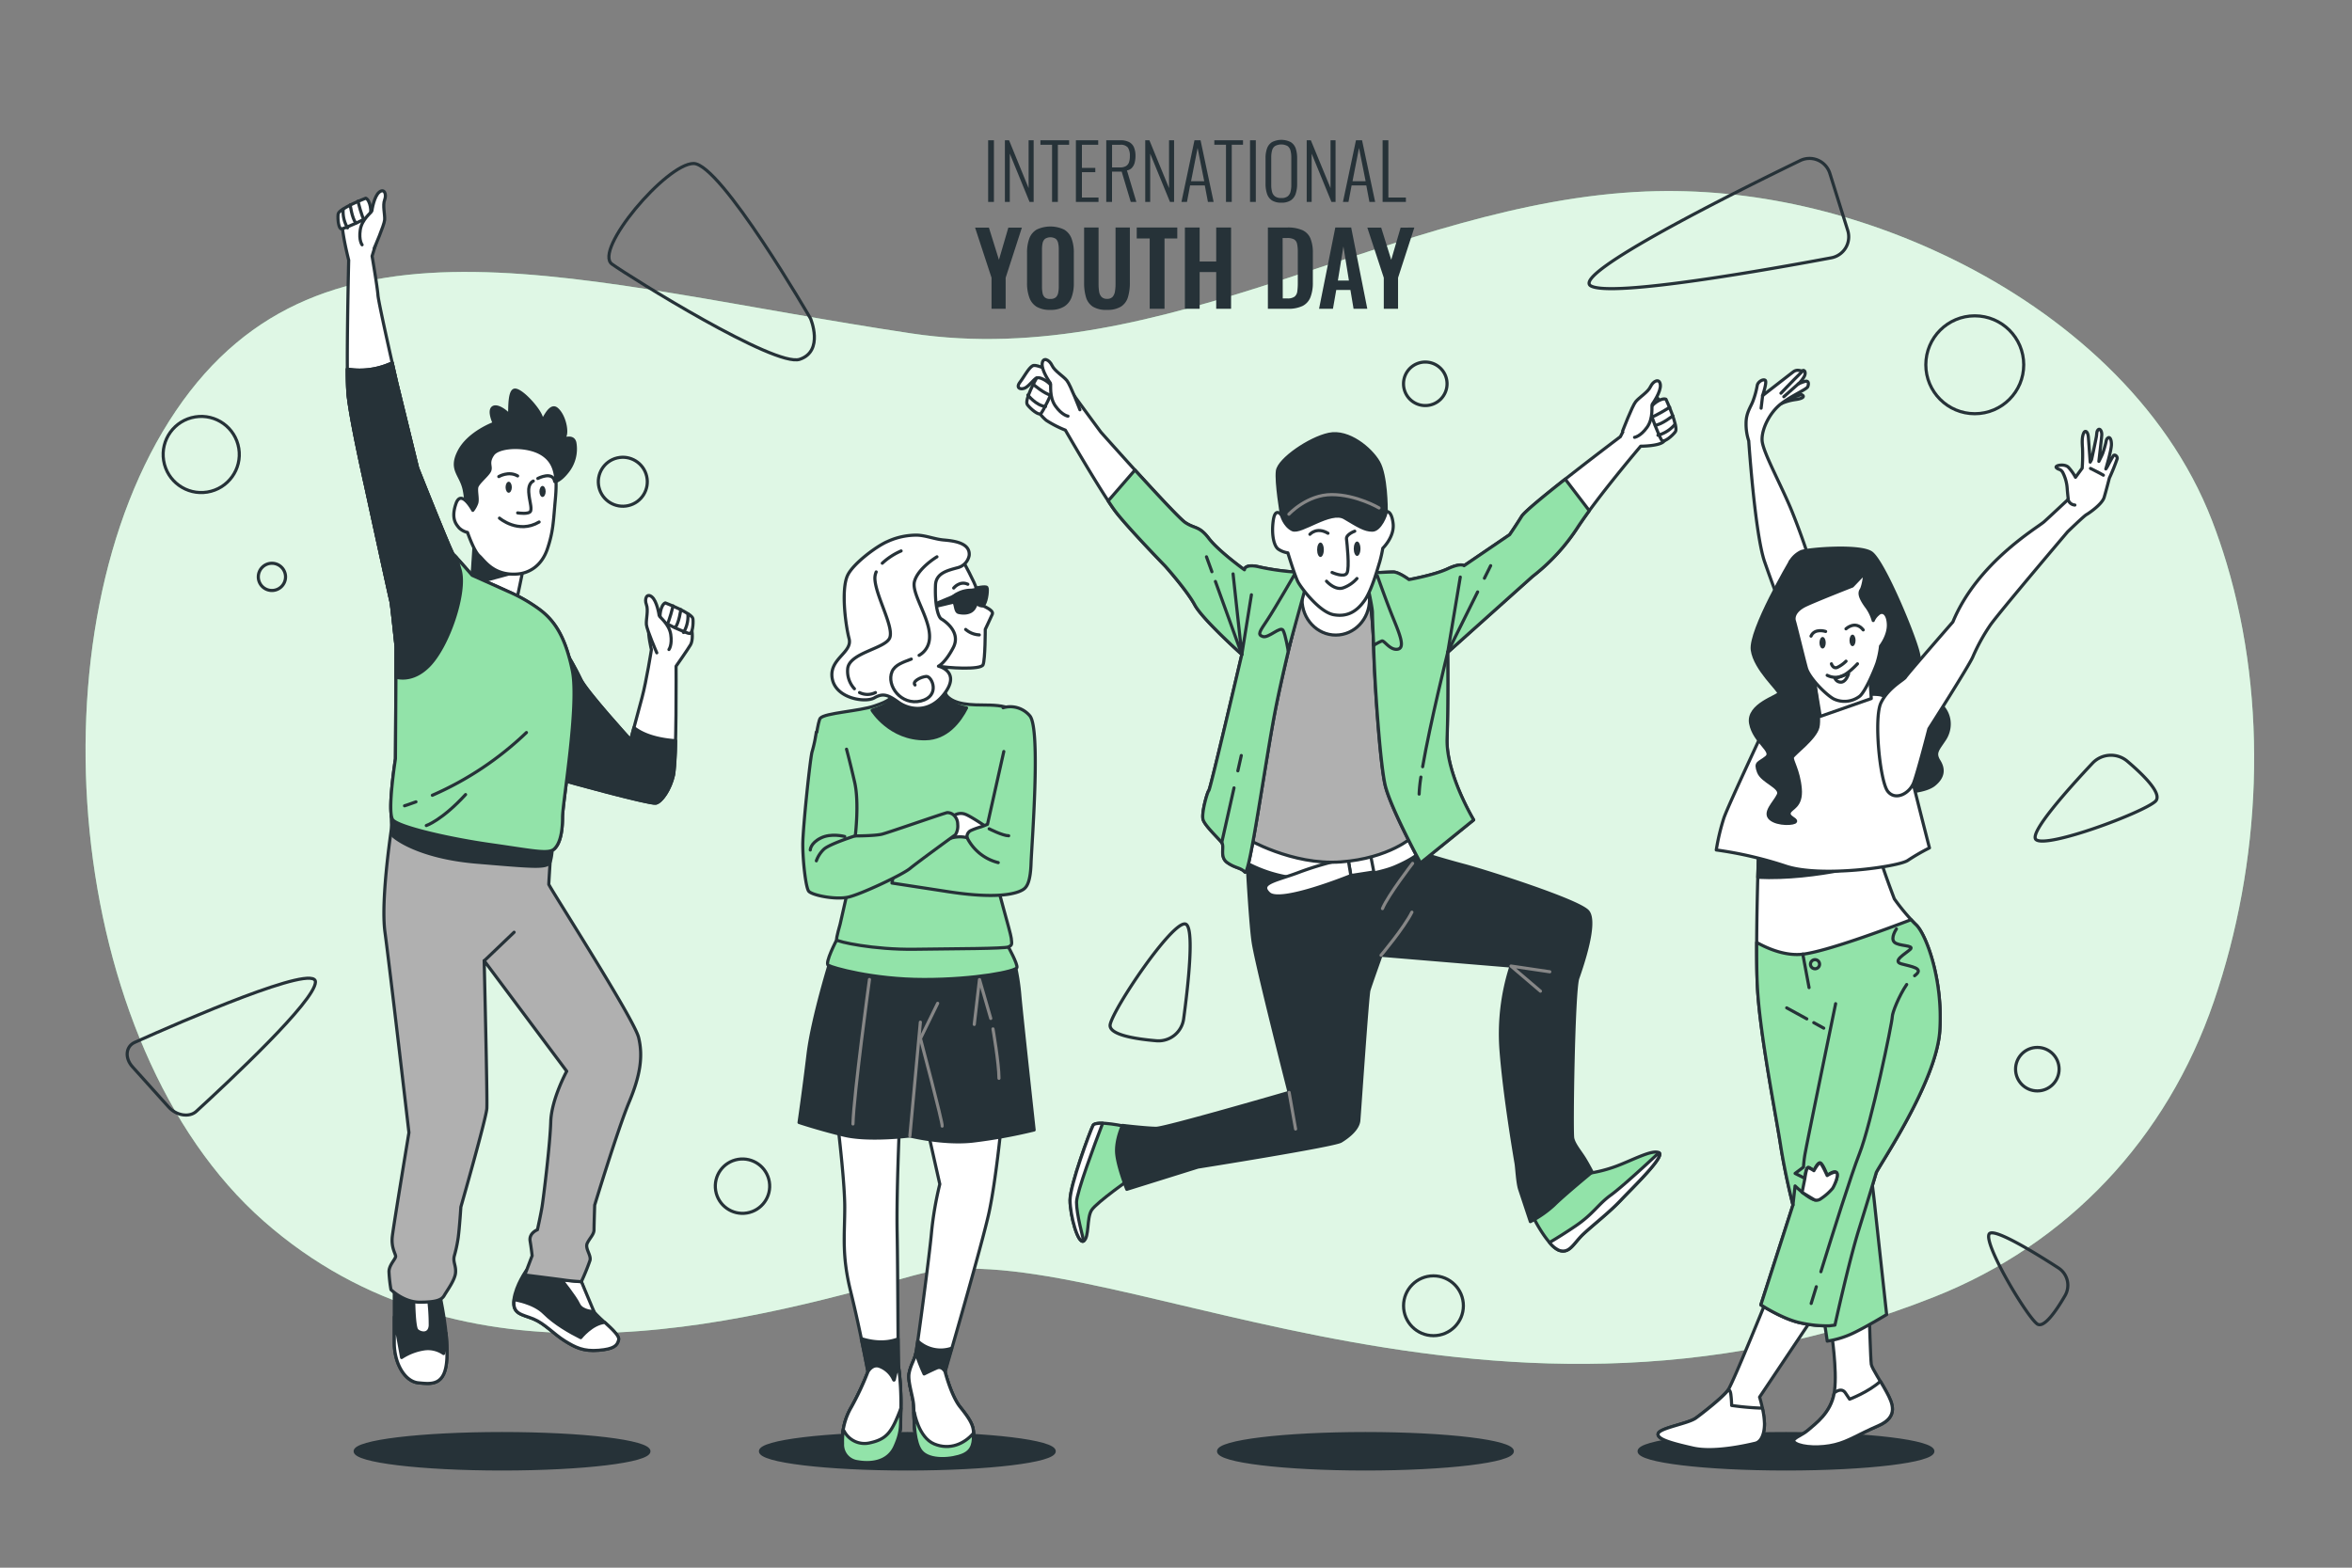 <svg xmlns="http://www.w3.org/2000/svg" viewBox="0 0 750 500"><rect x="0" y="0" width="750" height="500" fill="#808080" stroke="none"/><g id="background-simple"><path d="M710,179.61q-2.06-6.87-4.62-13.52c-14.6-37.84-47.4-66-82.15-83.15C593,68,558.78,59.69,524.82,61.07c-80,3.23-153.05,57.44-234.14,45.28C184.93,90.5,103,61.68,56.07,131.05s-35.71,202.27,28,258.39S234,422.87,291.38,406.78,470,472,617,413.55c42.26-16.8,73.9-50.21,88.94-94.13C721.11,275.14,723.36,224.2,710,179.61Z" style="fill:#92E3A9"></path><path d="M710,179.61q-2.06-6.87-4.62-13.52c-14.6-37.84-47.4-66-82.15-83.15C593,68,558.78,59.69,524.82,61.07c-80,3.23-153.05,57.44-234.14,45.28C184.93,90.5,103,61.68,56.07,131.05s-35.71,202.27,28,258.39S234,422.87,291.38,406.78,470,472,617,413.55c42.26-16.8,73.9-50.21,88.94-94.13C721.11,275.14,723.36,224.2,710,179.61Z" style="fill:#fff;opacity:0.7"></path></g><g id="Graphics"><path d="M583.5,55.3A6.8,6.8,0,0,0,574,51.23c-19.8,9.6-73.73,36.4-66.63,40s57.24-5.38,76.58-9a6.81,6.81,0,0,0,5.25-8.74Z" style="fill:none;stroke:#263238;stroke-linecap:round;stroke-linejoin:round"></path><path d="M42.23,340.23c-2.51-2.8-2.16-6.48.74-7.78,15.39-6.89,57.8-25.34,57.62-19.24s-27.41,31.53-38,41.26c-2.2,2-6.33,1.37-8.8-1.38Z" style="fill:none;stroke:#263238;stroke-linecap:round;stroke-linejoin:round"></path><path d="M258.46,101.59s-28.62-49.44-37.3-49.44-32.09,27.76-26,32.09,52,33,59.85,30.36S258.46,101.59,258.46,101.59Z" style="fill:none;stroke:#263238;stroke-linecap:round;stroke-linejoin:round"></path><path d="M678.39,242.82a8.09,8.09,0,0,0-11.15.6c-7.51,8-20.33,22.27-18,24.36,3.33,2.91,33.92-8.51,38-12.15C689.83,253.38,683.56,247.21,678.39,242.82Z" style="fill:none;stroke:#263238;stroke-linecap:round;stroke-linejoin:round"></path><path d="M658.5,413.22a6.58,6.58,0,0,0-2.11-8.82c-7.48-4.85-20.77-13-22.09-10.83-1.84,3.09,11.73,25.89,15.24,28.64C651.71,423.9,655.73,418,658.5,413.22Z" style="fill:none;stroke:#263238;stroke-linecap:round;stroke-linejoin:round"></path><path d="M368.73,331.94a8.09,8.09,0,0,0,8.71-7c1.47-10.87,3.59-29.95.44-30.26-4.4-.43-22.64,26.65-23.85,32C353.28,330,362,331.37,368.73,331.94Z" style="fill:none;stroke:#263238;stroke-linecap:round;stroke-linejoin:round"></path><circle cx="629.71" cy="116.34" r="15.61" style="fill:none;stroke:#263238;stroke-linecap:round;stroke-linejoin:round"></circle><path d="M461.43,122.41a6.94,6.94,0,1,0-6.94,6.94A6.94,6.94,0,0,0,461.43,122.41Z" style="fill:none;stroke:#263238;stroke-linecap:round;stroke-linejoin:round"></path><circle cx="649.66" cy="341" r="6.94" style="fill:none;stroke:#263238;stroke-linecap:round;stroke-linejoin:round"></circle><circle cx="198.61" cy="153.64" r="7.81" transform="translate(-29.99 49.74) rotate(-13.28)" style="fill:none;stroke:#263238;stroke-linecap:round;stroke-linejoin:round"></circle><circle cx="457.1" cy="416.46" r="9.54" style="fill:none;stroke:#263238;stroke-linecap:round;stroke-linejoin:round"></circle><circle cx="236.78" cy="378.3" r="8.67" transform="translate(-59.03 44.13) rotate(-9.47)" style="fill:none;stroke:#263238;stroke-linecap:round;stroke-linejoin:round"></circle><circle cx="64.16" cy="144.96" r="12.14" transform="translate(-22.39 12.15) rotate(-9.22)" style="fill:none;stroke:#263238;stroke-linecap:round;stroke-linejoin:round"></circle><path d="M91.05,184a4.34,4.34,0,1,0-4.34,4.33A4.34,4.34,0,0,0,91.05,184Z" style="fill:none;stroke:#263238;stroke-linecap:round;stroke-linejoin:round"></path></g><g id="shadow-4"><path d="M616.35,462.87c0,3.11-21,5.64-46.84,5.64s-46.84-2.53-46.84-5.64,21-5.64,46.84-5.64S616.35,459.75,616.35,462.87Z" style="fill:#263238;stroke:#263238;stroke-linecap:round;stroke-linejoin:round"></path></g><g id="shadow-3"><path d="M482.25,462.87c0,3.11-21,5.64-46.84,5.64s-46.84-2.53-46.84-5.64,21-5.64,46.84-5.64S482.25,459.75,482.25,462.87Z" style="fill:#263238;stroke:#263238;stroke-linecap:round;stroke-linejoin:round"></path></g><g id="shadow-2"><path d="M336.17,462.87c0,3.11-21,5.64-46.84,5.64s-46.84-2.53-46.84-5.64,21-5.64,46.84-5.64S336.17,459.75,336.17,462.87Z" style="fill:#263238;stroke:#263238;stroke-linecap:round;stroke-linejoin:round"></path></g><g id="shadow-1"><path d="M206.93,462.87c0,3.11-21,5.64-46.84,5.64s-46.84-2.53-46.84-5.64,21-5.64,46.84-5.64S206.93,459.75,206.93,462.87Z" style="fill:#263238;stroke:#263238;stroke-linecap:round;stroke-linejoin:round"></path></g><g id="character-4"><path d="M568,128.73a16.81,16.81,0,0,1,4.5-1.28c2.5-.33,2.92-1,2.25-1.42s0-.08-3.25.67S568,128.73,568,128.73Z" style="fill:none;stroke:#263238;stroke-linecap:round;stroke-linejoin:round"></path><path d="M576.8,178s-1.86-6.1-5.25-14.57-9.49-19.31-9.66-23,2.55-9,6.1-11.69,8.13-4.57,8.47-5.42.34-2-.85-1.69a14,14,0,0,0-2.2.84,9.26,9.26,0,0,0,2-2.54c.51-1.18,0-2-.5-1.69s-1.7-.68-3.05.34-9.83,7.62-9.83,7.62,1.53-4.41.85-4.91-2.37.5-2.54,1.69a28.07,28.07,0,0,1-1.35,4.91c-.68,1.87-2.21,3.73-2.21,7.12a17,17,0,0,0,.85,5.59s2,29.81,5.08,38.61,4.41,12,4.41,12l9.82-9.66Z" style="fill:#fff;stroke:#263238;stroke-linecap:round;stroke-linejoin:round"></path><path d="M562.06,126.19s-.4,3.26-.48,4" style="fill:none;stroke:#263238;stroke-linecap:round;stroke-linejoin:round"></path><path d="M574.94,118.23,572.16,121c-1.34,1.33-4.25,4.41-4.25,4.41" style="fill:none;stroke:#263238;stroke-linecap:round;stroke-linejoin:round"></path><line x1="573.41" y1="122.46" x2="568.82" y2="126.53" style="fill:none;stroke:#263238;stroke-linecap:round;stroke-linejoin:round"></line><path d="M570.9,179.09a8,8,0,0,1,3.48-3.16c2.16-.83,18.44-2.16,22.26.33s13.46,25.59,15,31.73-1,11.13,5,14.95,5.65,9.47,3.49,12.79-3.49,4.32-1.83,7,1.33,5.15-1.49,7.48-9.47,2.49-9.47,2.49-11.47-28.08-13-34.89-3-24.91-7.14-24.75-16.12,7-16.62,7.31-1.16-3.65-1.16-8.8A77.47,77.47,0,0,1,570.9,179.09Z" style="fill:#263238;stroke:#263238;stroke-linecap:round;stroke-linejoin:round"></path><path d="M584,424.86s1.85,12,1,18.63c0,.26-.07.52-.11.76-1.12,6.47-6,9.81-8.25,11.81s-6.24,2.9-4,4.24,8,1.56,12.48.45,7.13-3.13,13.82-6,4.46-7.36,2.67-10.7-4.68-7.58-4.9-8.91-.67-16.5-.67-16.5Z" style="fill:#fff;stroke:#263238;stroke-linecap:round;stroke-linejoin:round"></path><path d="M598.94,454.73c6.68-2.9,4.46-7.36,2.67-10.7-.59-1.11-1.3-2.31-2-3.48-3.75,3.43-9.81,5.71-9.81,5.71l-1.34-2c-1.33-2-3.56,0-3.56,0-1.12,6.47-6,9.81-8.25,11.81s-6.24,2.9-4,4.24,8,1.56,12.48.44S592.25,457.62,598.94,454.73Z" style="fill:#fff;stroke:#263238;stroke-linecap:round;stroke-linejoin:round"></path><path d="M563.5,414.17s-10.92,27-12.48,29.19-7.8,7.13-10.25,8.92-11.37,3.12-12,4.9,4.24,3.12,11.15,4.68,18-1.11,19.83-1.56,2.9-2.9,2.9-6.24a37.66,37.66,0,0,0-1.56-8.47l17.61-26.3Z" style="fill:#fff;stroke:#263238;stroke-linecap:round;stroke-linejoin:round"></path><path d="M540.77,452.28c-2.45,1.78-11.37,3.12-12,4.9s4.24,3.12,11.15,4.68,18-1.12,19.83-1.56,2.9-2.9,2.9-6.24a24.77,24.77,0,0,0-.66-4.94,87.63,87.63,0,0,1-9.81-.86,32.53,32.53,0,0,0-.23-3.34c-.22-2-.89-1.56-.89-1.56C549.46,445.59,543.22,450.49,540.77,452.28Z" style="fill:#fff;stroke:#263238;stroke-linecap:round;stroke-linejoin:round"></path><path d="M560.83,269.75s-1.12,29.86-.45,44.57,5.8,40.56,7.36,50.59,4,19.39,4,19.39L561.5,416.17s7.13,4.68,12.92,5.8a38.56,38.56,0,0,0,8.92.89l1.78-.23s4.46-20.28,7.58-30.31,5.12-16.71,5.57-18.27,19.17-28.75,20.28-45.24-4.46-31-7.58-33.88a66.88,66.88,0,0,1-6.91-8.24s-4-10.48-4.23-12.26S560.83,269.75,560.83,269.75Z" style="fill:#fff;stroke:#263238;stroke-linecap:round;stroke-linejoin:round"></path><path d="M593.67,273c-11-1.57-32.84-3.2-32.84-3.2s-.15,4.08-.31,10c18.79.94,39.31-5.28,39.31-5.28Z" style="fill:#263238;stroke:#263238;stroke-linecap:round;stroke-linejoin:round"></path><path d="M564,229.41s-12.71,27-14.27,31.42a68.55,68.55,0,0,0-2.45,10.26,124.3,124.3,0,0,1,22.07,5.12c11.14,3.79,36.1.22,39-1.78a67.08,67.08,0,0,1,6.91-4s-8.69-33.66-8.69-35.88-2.46-10.93-6.25-12.71S568.63,224.51,564,229.41Z" style="fill:#fff;stroke:#263238;stroke-linecap:round;stroke-linejoin:round"></path><path d="M578.21,215l2.23,13.49,16.27-5.69-.56-8.3s-2.5,3.82-6.15,4.65S578.21,215,578.21,215Z" style="fill:#fff;stroke:#263238;stroke-linecap:round;stroke-linejoin:round"></path><path d="M570.9,179.09s-13,22.09-12.13,28.24,8.64,12.79,8.47,13.79-10.13,3.65-9,9.63,7.48,8.8,5,10.8-3.65,1.49-2.49,4.65,7.48,4.82,6.32,7.31-4.82,5.65-2.5,7.64,7.81,1.66,8,.83-2.49-1.33-2-2.82,4-1.83,3.49-7.64-2.82-9-2.49-10,7.31-6,8.14-9.64-1.33-15.28-1.33-15.28l-1.83-9.47Z" style="fill:#263238;stroke:#263238;stroke-linecap:round;stroke-linejoin:round"></path><path d="M594,183.42l-3.33,3.49s-10.65,4.17-14.65,6-4.16,4.16-3.83,5.16,3,12,3.83,15,6,8.32,8.66,9.82a8,8,0,0,0,8.41-.89c1.83-1.67,4.57-8.1,5.4-10.43a28,28,0,0,0,1.17-5.49s2.66-3.33,2.5-7-2-4.5-3.33-3.17a5.31,5.31,0,0,0-1.5,2,13.25,13.25,0,0,0-2.33-4.66c-2-2.83-2.17-4.16-1.5-5.16S595.13,181.59,594,183.42Z" style="fill:#fff;stroke:#263238;stroke-linecap:round;stroke-linejoin:round"></path><path d="M584,211.72s.5,1.66,1.83,1.16a10.24,10.24,0,0,0,2.83-2" style="fill:none;stroke:#263238;stroke-linecap:round;stroke-linejoin:round"></path><path d="M582.65,215.38a5.88,5.88,0,0,0,4,.5c2.33-.5,5.65-4.16,5.65-4.16" style="fill:none;stroke:#263238;stroke-linecap:round;stroke-linejoin:round"></path><path d="M585.15,216.38a2,2,0,0,0,2.16,1.16c1.5-.33,2.16-2.66,2.16-2.66Z" style="fill:none;stroke:#263238;stroke-linecap:round;stroke-linejoin:round"></path><ellipse cx="590.73" cy="204.25" rx="0.97" ry="1.84" style="fill:#263238"></ellipse><path d="M582.19,205c0,1-.43,1.84-1,1.84s-1-.82-1-1.84.44-1.84,1-1.84S582.19,204,582.19,205Z" style="fill:#263238"></path><path d="M588.64,200.56s3-2.83,5.5.34" style="fill:none;stroke:#263238;stroke-linecap:round;stroke-linejoin:round"></path><path d="M582.15,201.4s-3.49-1.17-4.66,1.49" style="fill:none;stroke:#263238;stroke-linecap:round;stroke-linejoin:round"></path><path d="M622.73,198.36S608.11,215.14,607.61,216s-5.48,3.32-7.81,8.14-.33,25.08,2.16,28.24,7,.66,8.31-2.83,4.81-17.11,4.81-17.11,12.8-20.1,14-22.92a60.78,60.78,0,0,1,5.48-10c2.33-3.49,24.75-29.9,24.75-29.9s5.15-5,6-5.48,5-3.33,5.65-5.49,1.66-6.14,1.66-6.14a67,67,0,0,0,2.51-6.23c.1-.82-.87-1.5-1.26-.87s-1.06,1.84-1.59,2.85a8,8,0,0,1-.78,1.31s1.79-6,1.79-7.79-.58-2.47-1.06-2.13-.53.63-.68,1.36a31.64,31.64,0,0,1-1.06,3.62c-.34.87-1.21,2.52-1.21,2.52s.82-7,.92-8.32-.58-2.27-1.11-1.79-.44,1.16-.58,2.08-1.5,7.3-1.55,7.45-.44.82-.44.82-.43-5.9-.58-7.88-1.06-2.37-1.49-1.4-.59,2.12-.39,4.73a55.24,55.24,0,0,1-.1,6.48l-2.13,2.91a15.31,15.31,0,0,0-2.27-3.2c-1.26-1.25-4.54-.58-3.82.15s1.26.29,2,1.45a12.94,12.94,0,0,1,1.45,5.27c.15,1.94.34,3.34.34,3.34s-5.61,5.27-7.69,7.15S630.54,179.4,622.73,198.36Z" style="fill:#fff;stroke:#263238;stroke-linecap:round;stroke-linejoin:round"></path><path d="M659.45,159.24a2.4,2.4,0,0,0,2.18,1.84" style="fill:none;stroke:#263238;stroke-linecap:round;stroke-linejoin:round"></path><path d="M666.61,149.4s3.46,1.73,4.11,2.16" style="fill:none;stroke:#263238;stroke-linecap:round;stroke-linejoin:round"></path><path d="M581.78,421.74l.89,6a29.75,29.75,0,0,0,7.58-2.23c4-1.78,11.36-6.24,11.36-6.24s-2.89-26.3-3.79-34.77S596,370.71,596,370.71l-15.38,38.11Z" style="fill:#92E3A9;stroke:#263238;stroke-linecap:round;stroke-linejoin:round"></path><path d="M609.39,293.33c-8.57,3.27-27.1,10.12-34.52,11-5.41.62-10.87-1.61-14.7-3.74,0,5.09,0,9.94.21,13.77.67,14.71,5.8,40.56,7.36,50.59s4,19.39,4,19.39L561.5,416.17s7.13,4.68,12.92,5.8a38.56,38.56,0,0,0,8.92.89l1.78-.23s4.46-20.28,7.58-30.31,5.12-16.71,5.57-18.27,19.17-28.75,20.28-45.24-4.46-31-7.58-33.88C610.46,294.45,609.92,293.9,609.39,293.33Z" style="fill:#92E3A9;stroke:#263238;stroke-linecap:round;stroke-linejoin:round"></path><line x1="578.37" y1="326.17" x2="581.55" y2="327.92" style="fill:none;stroke:#263238;stroke-linecap:round;stroke-linejoin:round"></line><line x1="569.74" y1="321.45" x2="576.15" y2="324.96" style="fill:none;stroke:#263238;stroke-linecap:round;stroke-linejoin:round"></line><path d="M585.34,320.12s-8.91,43.23-9.58,47a35.5,35.5,0,0,0-.67,5.13l-2.67,2,3.12,1.56s.22-4.23,1.56-3.34l1.33.89s1.12-2.67,2-2.45,2.23,4,2.23,4,3.56-2.9,3.12.45-4.9,7.13-6.69,7.35-6.68-4.46-6.68-4.46l-.67,6" style="fill:none;stroke:#263238;stroke-linecap:round;stroke-linejoin:round"></path><path d="M579.18,410.39l-1.64,5.34" style="fill:none;stroke:#263238;stroke-linecap:round;stroke-linejoin:round"></path><path d="M608,314c-2.47,3.62-4.6,9-4.6,10.31,0,1.78-6.69,34.1-10.48,43.68-2.54,6.42-8.57,25.63-12.28,37.62" style="fill:none;stroke:#263238;stroke-linecap:round;stroke-linejoin:round"></path><path d="M604.73,296.27s-2,2.9-.67,4.23,6.47.9,5.13,2.23-6,3.79-2.9,4.68,7.58,1.34,4.24,3.79" style="fill:none;stroke:#263238;stroke-linecap:round;stroke-linejoin:round"></path><line x1="574.87" y1="304.29" x2="576.87" y2="314.99" style="fill:none;stroke:#263238;stroke-linecap:round;stroke-linejoin:round"></line><path d="M580.22,307.52a1.45,1.45,0,1,1-1.45-1.44A1.45,1.45,0,0,1,580.22,307.52Z" style="fill:none;stroke:#263238;stroke-linecap:round;stroke-linejoin:round"></path><path d="M574.65,380.29l.89-4.46s.49-3.57,1-3.45a9.21,9.21,0,0,1,1.87,1s1.47-2.66,2-2.45,2.23,4,2.23,4,2.73-1.77,3.16-.75S585,378,584.39,379a17.57,17.57,0,0,1-3.77,3.33,2.13,2.13,0,0,1-2,.36C577.94,382.3,574.65,380.29,574.65,380.29Z" style="fill:#fff;stroke:#263238;stroke-linecap:round;stroke-linejoin:round"></path></g><g id="character-3"><path d="M506.1,374.29a44.24,44.24,0,0,0,9.16-2.29c5-1.83,11.68-5.5,13.74-4.35s-8.47,11.22-12.14,15.11-8.7,7.79-11.91,10.76-4.35,6.41-7.78,5.27S488,387.34,488,385.51,506.1,374.29,506.1,374.29Z" style="fill:#92E3A9;stroke:#263238;stroke-linecap:round;stroke-linejoin:round"></path><path d="M502.43,391c-3.07,2.09-6.13,4-8.32,5.28a8.19,8.19,0,0,0,3.06,2.51c3.43,1.14,4.58-2.29,7.78-5.27s8.25-6.87,11.91-10.76,14.2-14,12.14-15.11c0,0-11.22,10.53-15.34,13.51S508.16,387.11,502.43,391Z" style="fill:#fff;stroke:#263238;stroke-linecap:round;stroke-linejoin:round"></path><path d="M359.54,359.4s-10.07-2.29-11-.46-7.33,19-7.33,23.82,2.52,14.2,4.35,13.05.92-7.33,2.52-9.84,13.06-10.54,13.06-10.54Z" style="fill:#92E3A9;stroke:#263238;stroke-linecap:round;stroke-linejoin:round"></path><path d="M351.62,358.24c-1.54,0-2.78.12-3.07.7-.92,1.84-7.33,19-7.33,23.82s2.52,14.2,4.35,13.05c-.23-1.14-2.29-8.47-2.29-12.36C343.28,380.36,349.17,364.65,351.62,358.24Z" style="fill:#fff;stroke:#263238;stroke-linecap:round;stroke-linejoin:round"></path><path d="M397.1,264.14s1.37,28.85,2.52,36.41,11.45,47.86,11.45,47.86-39.39,11.45-42.37,11.45-10.76-.92-10.76-.92-2.29,4.81-1.83,9.16,3.2,11.22,3.2,11.22L382,372.23s43.28-6.87,45.57-8.25,5.5-3.89,5.73-6.64,2.75-39.84,3.2-41.45,3.9-11.22,3.9-11.22l41.45,3.44a70.3,70.3,0,0,0-3.21,26.79c1.14,14.88,4.58,34.81,4.81,36.18s.46,6.18,1.14,8.24L488,389.63a34,34,0,0,0,7.56-5.27c3-3,12.13-10.53,12.13-10.53s-.91-1.83-2.29-4.12-3.43-4.58-3.89-6.64.23-47.18,1.6-51.07,6.18-17.86,3.21-21.3-32.52-12.82-39.39-14.65S455,272.61,455,272.61l-4.58-5.72s-3.43,7.33-23.35,3.43S397.1,264.14,397.1,264.14Z" style="fill:#263238;stroke:#263238;stroke-linecap:round;stroke-linejoin:round"></path><path d="M440.38,304.67s7.33-8.7,9.84-13.74" style="fill:none;stroke:#878787;stroke-linecap:round;stroke-linejoin:round"></path><polyline points="494.19 309.94 481.82 308.11 491.21 316.12" style="fill:none;stroke:#878787;stroke-linecap:round;stroke-linejoin:round"></polyline><path d="M450.45,275.36s-7.78,10.08-9.61,14.43" style="fill:none;stroke:#878787;stroke-linecap:round;stroke-linejoin:round"></path><line x1="411.07" y1="348.41" x2="413.13" y2="360.09" style="fill:none;stroke:#878787;stroke-linecap:round;stroke-linejoin:round"></line><path d="M397.78,275.36A43.34,43.34,0,0,0,414,280.17c9.62.92,24.73-1.14,30.69-3.66s8-4.58,8-4.58l-2.29-5s-9.39,6.41-20.61,6.87-23.58-3.21-25.64-3.89-6.87-2.52-6.87-2.52Z" style="fill:#fff;stroke:#263238;stroke-linecap:round;stroke-linejoin:round"></path><polygon points="429.84 273.76 430.76 279.25 438.09 278.11 436.94 272.15 429.84 273.76" style="fill:#fff;stroke:#263238;stroke-linecap:round;stroke-linejoin:round"></polygon><path d="M429.84,273.76a104.55,104.55,0,0,0-15.34,4.35c-7.1,2.75-13.51,3.43-9.85,6.87s26.11-5.73,26.11-5.73Z" style="fill:#fff;stroke:#263238;stroke-linecap:round;stroke-linejoin:round"></path><path d="M397.33,267.35s14.65,8.7,30.22,7.55,22.9-8,22.9-8-5.95-33-4.58-42.37,3-28.16,1.84-31.37-33.44-6-38-5-9.16,40.54-11.22,49S397.33,267.35,397.33,267.35Z" style="fill:#b0b0b0;stroke:#263238;stroke-linecap:round;stroke-linejoin:round"></path><ellipse cx="425.95" cy="191.21" rx="10.76" ry="11.34" style="fill:#fff;stroke:#263238;stroke-linecap:round;stroke-linejoin:round"></ellipse><path d="M416.22,186s-5.92,22.7-9.21,38.81-8.55,54.76-10,53.28-3-1.15-5.59-3-.82-5.1-1.81-6.41-5.26-5.27-5.92-7.24,1.32-8.88,1.81-9.37S396,208.73,396,208.73s-12.49-11.19-15-15.79-9.37-12.33-9.37-12.33S360.15,168.77,356,163.5s-16.28-26.31-16.28-26.31a34.74,34.74,0,0,1-6.08-3.12,13.47,13.47,0,0,1-3.29-4.11l3.45-8.06s-2.63-1.48-3.28-1.32-2.31,2.47-3.62,3.13-3.13.16-1.65-1.81,2.8-4.61,4.11-5.26,8.39,2.63,10.36,5.59,11.35,15.62,11.35,15.62,23.68,26.64,26.81,28.78,4.44,1,7.56,5.1,11.35,10,11.35,10,0-2.14,5.09-.83a78.18,78.18,0,0,0,13,1.65A3.74,3.74,0,0,1,416.22,186Z" style="fill:#fff;stroke:#263238;stroke-linecap:round;stroke-linejoin:round"></path><path d="M416.22,186a3.74,3.74,0,0,0-1.31-3.45,78.25,78.25,0,0,1-13-1.65c-5.09-1.31-5.09.83-5.09.83s-8.23-5.92-11.35-10-4.44-3-7.56-5.1c-1.68-1.15-9.28-9.35-16-16.71l-8.53,9.83c1,1.57,1.93,2.88,2.61,3.75,4.12,5.27,15.63,17.11,15.63,17.11s6.9,7.72,9.37,12.33,15,15.79,15,15.79-10,42.91-10.52,43.41-2.47,7.4-1.81,9.37,4.93,5.92,5.92,7.24-.82,4.6,1.81,6.41,4.11,1.48,5.59,3,6.74-37.16,10-53.28S416.22,186,416.22,186Z" style="fill:#92E3A9;stroke:#263238;stroke-linecap:round;stroke-linejoin:round"></path><path d="M330.55,120.58s-4.07,7.06-2.92,8.53,3.62,3.46,4.28,2.8,3.73-6.72,3.73-8S332,119.93,330.55,120.58Z" style="fill:#fff;stroke:#263238;stroke-linecap:round;stroke-linejoin:round"></path><path d="M329.53,122.63s3.53,3,5.56,3.41" style="fill:#fff;stroke:#263238;stroke-linecap:round;stroke-linejoin:round"></path><path d="M327.76,126s2.62,3.34,5.63,3.67" style="fill:#fff;stroke:#263238;stroke-linecap:round;stroke-linejoin:round"></path><path d="M344.36,130.69s-3-7.87-4.15-9.31-3.9-3-4.75-4.83-2.88-2.8-3.13-.6,2.37,5.93,2.63,6.27-.51,4.32,1.6,7.29,4,3.22,4,3.22" style="fill:#fff;stroke:#263238;stroke-linecap:round;stroke-linejoin:round"></path><path d="M413.38,182.23s-6.86,11.91-9.28,15.54-3.23,4.65-1.41,5.25,5.65-3.43,6.45-2,1.62,6.46,1.62,6.46l5.45-19.78S416,181.43,413.38,182.23Z" style="fill:#92E3A9;stroke:#263238;stroke-linecap:round;stroke-linejoin:round"></path><polyline points="399.05 189.7 395.99 208.72 393.2 183.04" style="fill:none;stroke:#263238;stroke-linecap:round;stroke-linejoin:round"></polyline><line x1="386.45" y1="182.35" x2="384.72" y2="177.59" style="fill:none;stroke:#263238;stroke-linecap:round;stroke-linejoin:round"></line><line x1="395.99" y1="208.73" x2="387.57" y2="185.45" style="fill:none;stroke:#263238;stroke-linecap:round;stroke-linejoin:round"></line><line x1="394.72" y1="245.85" x2="395.82" y2="240.96" style="fill:#fff;stroke:#263238;stroke-linecap:round;stroke-linejoin:round"></line><line x1="389.58" y1="268.75" x2="393.5" y2="251.29" style="fill:#fff;stroke:#263238;stroke-linecap:round;stroke-linejoin:round"></line><path d="M435.78,187.28c.2-.81,2,7.67,2.22,18.57s2,37.13,3.63,44.39,11.31,25,11.31,25l16.95-13.73s-8.88-14.73-8.48-26,.2-27.44.2-27.44l27.05-24.22A63.53,63.53,0,0,0,503,168.31c6.46-9.89,20.18-26,20.18-26s5.66,0,7.27-1.42a16.48,16.48,0,0,0,3-4.64s-4-9.28-5.25-9.48-8.27,5.45-9.08,7.46-2.42,5.05-2.42,5.05-29.47,22.2-31.48,25.43-3.84,5.85-3.84,5.85l-14.53,9.89s-1-1-5.25,1-12.31,3.43-12.31,3.43-3.23-2.42-5-2.42-9.08.4-9.08.4Z" style="fill:#fff;stroke:#263238;stroke-linecap:round;stroke-linejoin:round"></path><path d="M485.23,164.68c-2,3.23-3.84,5.85-3.84,5.85l-14.53,9.89s-1-1-5.25,1-12.31,3.43-12.31,3.43-3.23-2.42-5-2.42-9.08.4-9.08.4l.6,4.44c.2-.81,2,7.67,2.22,18.57s2,37.13,3.63,44.39,11.31,25,11.31,25l16.95-13.73s-8.88-14.73-8.48-26,.2-27.44.2-27.44l27.05-24.22A63.53,63.53,0,0,0,503,168.31c1.09-1.67,2.39-3.51,3.79-5.43l-7.68-10.06C492.38,158.11,486.12,163.25,485.23,164.68Z" style="fill:#92E3A9;stroke:#263238;stroke-linecap:round;stroke-linejoin:round"></path><path d="M439.21,183.65s2.83,8.07,5.05,13.52,3.83,9.48,1.41,9.89-4.24-2.83-5-2.63a14.31,14.31,0,0,0-2.63,1.42s-.4-8.48-.4-10.5-2.42-12.51-2.42-12.51Z" style="fill:#92E3A9;stroke:#263238;stroke-linecap:round;stroke-linejoin:round"></path><path d="M453.09,247.85a46.89,46.89,0,0,0-.56,5.42" style="fill:none;stroke:#263238;stroke-linecap:round;stroke-linejoin:round"></path><path d="M465.65,184.05l-4,24s-5.58,22.46-8,36.49" style="fill:none;stroke:#263238;stroke-linecap:round;stroke-linejoin:round"></path><line x1="473.35" y1="184.42" x2="475.34" y2="180.42" style="fill:none;stroke:#263238;stroke-linecap:round;stroke-linejoin:round"></line><line x1="461.61" y1="208.07" x2="471.18" y2="188.79" style="fill:none;stroke:#263238;stroke-linecap:round;stroke-linejoin:round"></line><path d="M531.24,127.34s4.11,8.88,3,10.36-3.62,3.46-4.28,2.8-3.78-8.55-3.78-9.87S529.76,126.68,531.24,127.34Z" style="fill:#fff;stroke:#263238;stroke-linecap:round;stroke-linejoin:round"></path><path d="M532.42,129.91s-4.75,3-5.93,3.14" style="fill:#fff;stroke:#263238;stroke-linecap:round;stroke-linejoin:round"></path><path d="M533.43,132.62s-3.55,2.8-5.59,3" style="fill:#fff;stroke:#263238;stroke-linecap:round;stroke-linejoin:round"></path><path d="M534.11,135.33a10.59,10.59,0,0,1-5.42,3.48" style="fill:#fff;stroke:#263238;stroke-linecap:round;stroke-linejoin:round"></path><path d="M517.43,137.45s3-7.88,4.15-9.32,3.89-3,4.74-4.82,2.88-2.8,3.13-.6-2.37,5.93-2.62,6.27.51,4.32-1.61,7.29-4,3.21-4,3.21" style="fill:#fff;stroke:#263238;stroke-linecap:round;stroke-linejoin:round"></path><path d="M408.66,164.33s-2-2.8-2.64,1.64.17,8.22,1.65,9.21a7.33,7.33,0,0,0,3,1.15s2.3,7.56,3.29,9.37,6.74,9.54,11.34,10.36,7.57-1.31,9.87-4.6,4.28-10.69,4.77-12.17a41.32,41.32,0,0,0,1-4.44s3.78-3.62,3.29-7.89-2.14-3.79-2.14-3.79-2.8,2-4,2.14-6.08-3.29-10.69-3-12,2.8-13.48,3S408.66,164.33,408.66,164.33Z" style="fill:#fff;stroke:#263238;stroke-linecap:round;stroke-linejoin:round"></path><path d="M432,169.42s-2.8,1-2.63,2.47,1,9.21.16,10.85-4.77-.16-4.77-.16" style="fill:none;stroke:#263238;stroke-linecap:round;stroke-linejoin:round"></path><path d="M423,185.37s2.63,3,5.26,2.14a10.64,10.64,0,0,0,4.44-3" style="fill:none;stroke:#263238;stroke-linecap:round;stroke-linejoin:round"></path><path d="M422.14,175.34c0,1.27-.48,2.31-1.07,2.31s-1.07-1-1.07-2.31.48-2.3,1.07-2.3S422.14,174.07,422.14,175.34Z" style="fill:#263238"></path><ellipse cx="432.75" cy="175.01" rx="1.07" ry="2.3" style="fill:#263238"></ellipse><path d="M417.7,170.41s2.14-2.47,5.76-.33" style="fill:none;stroke:#263238;stroke-linecap:round;stroke-linejoin:round"></path><path d="M408.66,164.33s.82,3.28,3.45,4.6,12.17-6.41,16.61-3.78,6.41,3.94,8.88,3.94,4.44-4.93,4.44-5.92,0-11.51-2.47-15.78-9.54-10.2-15.79-8.88-15.95,8.06-16.44,11.67S408.66,164.33,408.66,164.33Z" style="fill:#263238;stroke:#263238;stroke-linecap:round;stroke-linejoin:round"></path><path d="M411,164s5.75-6.25,13.65-6.25S439.74,162,439.74,162" style="fill:none;stroke:#878787;stroke-linecap:round;stroke-linejoin:round"></path></g><g id="character-2"><path d="M319.27,359s-1.71,17.54-3.86,27.57-14.05,51-14.05,51,1.91,7.64,4.78,11.22,4.29,5.73,4.29,8.36,0,5.49-3.34,6.92-10.74,2.15-13.37-1.19-2.15-11.94-2.39-14.8-1.91-7.41-1.43-10,1.67-4.06,2.15-6.45,4.3-30.8,5-38.68a109.34,109.34,0,0,1,2.63-15.28s-3.82-16.95-4.06-18.14S319.27,359,319.27,359Z" style="fill:#fff;stroke:#263238;stroke-linecap:round;stroke-linejoin:round"></path><path d="M293.72,462.82c2.63,3.34,10,2.63,13.37,1.19s3.34-4.29,3.34-6.92-1.43-4.78-4.29-8.36-4.78-11.22-4.78-11.22a63.59,63.59,0,0,1,2.1-7.51,10.74,10.74,0,0,1-10.82-2.3c-.29,2-.5,3.39-.59,3.84-.48,2.39-1.67,3.82-2.15,6.45s1.19,7.16,1.43,10S291.09,459.48,293.72,462.82Z" style="fill:#263238;stroke:#263238;stroke-linecap:round;stroke-linejoin:round"></path><path d="M291.33,448c.24,2.86-.24,11.46,2.39,14.8s10,2.63,13.37,1.19,3.34-4.29,3.34-6.92-1.43-4.78-4.29-8.36-4.78-11.22-4.78-11.22-.95-1.91-2.63-1.19-4.05,1.91-4.05,1.91a60.18,60.18,0,0,1-2.63-6.69c-.48,2.39-1.67,3.82-2.15,6.45S291.09,445.15,291.33,448Z" style="fill:#fff;stroke:#263238;stroke-linecap:round;stroke-linejoin:round"></path><path d="M297.91,460.54c-5-2.05-6.35-10.11-6.35-10.11l-.14.05c.09,3.78.22,9.7,2.3,12.34,2.63,3.34,10,2.63,13.37,1.19s3.34-4.29,3.34-6.92C307.53,460.49,302.88,462.6,297.91,460.54Z" style="fill:#92E3A9;stroke:#263238;stroke-linecap:round;stroke-linejoin:round"></path><path d="M266.5,353.23s2.87,22.44,2.87,31.75-1,15.28,1.91,27,5.49,25.55,5.49,25.55a91,91,0,0,1-5.25,11.22,20.88,20.88,0,0,0-2.87,11.7,5.47,5.47,0,0,0,4.78,5.73c3.82.72,9.55.48,11.93-4.77s1.67-7.41,1.91-12.18a88.61,88.61,0,0,0-.71-13.13c-.24-1.91-.24-30.56-.48-43s.72-33.9.72-33.9Z" style="fill:#fff;stroke:#263238;stroke-linecap:round;stroke-linejoin:round"></path><path d="M274.64,426.94c1.27,6.05,2.13,10.57,2.13,10.57a91,91,0,0,1-5.25,11.22,20.88,20.88,0,0,0-2.87,11.7,5.47,5.47,0,0,0,4.78,5.73c3.82.72,9.55.48,11.93-4.77s1.68-7.41,1.91-12.18a88.61,88.61,0,0,0-.71-13.13c-.08-.63-.13-4.16-.18-9.05C281.81,428.79,277.09,427.74,274.64,426.94Z" style="fill:#263238;stroke:#263238;stroke-linecap:round;stroke-linejoin:round"></path><path d="M284.89,439.9a7.92,7.92,0,0,0-4.3-4.06c-2.39-1-3.82,1.67-3.82,1.67a91,91,0,0,1-5.25,11.22,20.88,20.88,0,0,0-2.87,11.7,5.47,5.47,0,0,0,4.78,5.73c3.82.72,9.55.48,11.93-4.77s1.68-7.41,1.91-12.18a88.61,88.61,0,0,0-.71-13.13C285.12,438,285.36,441.09,284.89,439.9Z" style="fill:#fff;stroke:#263238;stroke-linecap:round;stroke-linejoin:round"></path><path d="M285.36,461.39c2.39-5.26,1.68-7.41,1.91-12.18-2.86,7.4-4.29,9.79-10,11a7.33,7.33,0,0,1-8.12-3.82l-.29,0a26.61,26.61,0,0,0-.19,4.08,5.47,5.47,0,0,0,4.78,5.73C277.25,466.88,283,466.64,285.36,461.39Z" style="fill:#92E3A9;stroke:#263238;stroke-linecap:round;stroke-linejoin:round"></path><path d="M265.07,305.48s-6,19.1-7.4,30.8S254.8,358,254.8,358s6.45,2.15,14.33,4.06,21,.24,21,.24,10.5,2.63,19.82,1.67a164.93,164.93,0,0,0,19.81-3.58s-3.82-34.86-4.53-42.5a69.07,69.07,0,0,0-1.91-11.7Z" style="fill:#263238;stroke:#263238;stroke-linecap:round;stroke-linejoin:round"></path><line x1="290.14" y1="362.3" x2="293.48" y2="326.01" style="fill:none;stroke:#878787;stroke-linecap:round;stroke-linejoin:round"></line><path d="M299,320l-5.49,11.22s7.16,27,6.93,27.94" style="fill:none;stroke:#878787;stroke-linecap:round;stroke-linejoin:round"></path><polyline points="310.67 326.73 312.34 312.4 315.93 324.82" style="fill:none;stroke:#878787;stroke-linecap:round;stroke-linejoin:round"></polyline><path d="M277.25,312.4s-5,36.53-5.26,46.08" style="fill:none;stroke:#878787;stroke-linecap:round;stroke-linejoin:round"></path><path d="M316.64,328.16s1.91,11,1.91,15.76" style="fill:none;stroke:#878787;stroke-linecap:round;stroke-linejoin:round"></path><path d="M266.79,299.79s-3.87,7.36-2.68,8.08,14.09,4.53,30.57,4.53,29.36-2.62,29.6-3.82-2.74-6.56-2.74-6.56l-29.73-3.94Z" style="fill:#92E3A9;stroke:#263238;stroke-linecap:round;stroke-linejoin:round"></path><path d="M301.5,211.26s-1.89,5.17-.76,8.61,4.65,4.75,10.41,4.94,14.47-.75,14.1,6.86-7.24,48.45-7.42,49.38,4.45,16.33,4.64,18.19.37,2.22-.93,2.78-16.7.56-29.88.74-24.69-2.41-24.87-3,1.11-5,1.11-5l3.53-15.59s-10.58,1.3-12.07,1.3-3-11.51-2.41-16.89,3.15-32.85,4.64-34.53,12.44-2.22,17.26-3.89,6.13-2.42,6.13-5.94V207.36l15.77,1.11Z" style="fill:#92E3A9;stroke:#263238;stroke-linecap:round;stroke-linejoin:round"></path><path d="M308.21,225.78c-3.65-.66-5.95-2.12-6.84-4.84-1.2-3.67.8-9.17.8-9.17l-.79-3-16.78-1.19v12.64c0,3.75-1.38,4.54-6.51,6.32,0,0,5.72,9.28,17,9.08C301.87,235.54,306,230.08,308.21,225.78Z" style="fill:#263238;stroke:#263238;stroke-linecap:round;stroke-linejoin:round"></path><path d="M306.89,178.52s4.34,8,4.34,9-.7,4-.18,4.52,6.08,2.26,5.39,3.82-2.26,4.86-2.26,4.86,0,9.55-.7,11.29-11.62,1-14.23.43-10.78-9.29-10.78-9.29l-1.56-10.77s4.86-11.46,8.86-12.15S306.89,178.52,306.89,178.52Z" style="fill:#fff;stroke:#263238;stroke-linecap:round;stroke-linejoin:round"></path><path d="M307.93,200.75a7.12,7.12,0,0,0,4.34,1.74" style="fill:none;stroke:#263238;stroke-linecap:round;stroke-linejoin:round"></path><path d="M311.23,187.55s3.12-.69,3.47-.17,0,4-.87,5.38-2.78-.69-2.78-.69Z" style="fill:#263238;stroke:#263238;stroke-linecap:round;stroke-linejoin:round"></path><path d="M309.84,188.25a9.05,9.05,0,0,0-4.34,1c-2.61,1.21-2.44,2.78-1.57,2.78s.52,3,1.74,3.3,3.82.52,5-1.39S313.14,187.38,309.84,188.25Z" style="fill:#263238;stroke:#263238;stroke-linecap:round;stroke-linejoin:round"></path><polygon points="304.11 190.16 293.69 194.5 303.93 192.07 304.11 190.16" style="fill:#263238;stroke:#263238;stroke-linecap:round;stroke-linejoin:round"></polygon><path d="M304.11,187.55s1.91-2.43,4.51-1.21" style="fill:none;stroke:#263238;stroke-linecap:round;stroke-linejoin:round"></path><path d="M309.05,177.15a5,5,0,0,1-3.82,3.95c-3,.84-6.77,1.65-6.92,5.51-.24,5.87.71,10.11,1.88,10.81s6.35,4.24,3.76,9.17-4.7,5.88-4.7,5.88,7.06,1.65,2.12,8.47-11.53,5.41-14.82,3.05-4.94-3.05-7.76-1.41-12.22.24-13.4-6.11,6.54-8.3,5.37-12.77-2.59-15.75-.47-20.22c1.75-3.7,9.27-9.34,12.78-10.8a22.12,22.12,0,0,1,9.44-2c2.87.13,5.52,1.28,8.39,1.54S309.44,173,309.05,177.15Z" style="fill:#fff;stroke:#263238;stroke-linecap:round;stroke-linejoin:round"></path><path d="M290.59,210.21c-2.56,1-5.19,1.78-6.14,4-1.88,4.43,2.89,10.91,9.2,9.37s3.58-8,1.71-7.84-4.61,1.7-3.58,2.73" style="fill:none;stroke:#263238;stroke-linecap:round;stroke-linejoin:round"></path><path d="M298.77,177.59s-6,3.58-7.16,7.84,6.13,13.13,4.6,19.44a6.46,6.46,0,0,1-3.13,4.14" style="fill:none;stroke:#263238;stroke-linecap:round;stroke-linejoin:round"></path><path d="M274.09,220.89a5.74,5.74,0,0,0,5.07,0" style="fill:none;stroke:#263238;stroke-linecap:round;stroke-linejoin:round"></path><path d="M279.4,182.41a5.15,5.15,0,0,0-.41,2.34c.34,5.46,6,15,4.77,18.58s-13.12,4.78-13.46,10.06a8.28,8.28,0,0,0,2.15,6.28" style="fill:none;stroke:#263238;stroke-linecap:round;stroke-linejoin:round"></path><path d="M287.34,175.72a21.12,21.12,0,0,0-6,3.91" style="fill:none;stroke:#263238;stroke-linecap:round;stroke-linejoin:round"></path><path d="M304.28,260.07a3.91,3.91,0,0,1,3.53-.37c2,.74,7.61,4.64,7.61,4.64s-5,.56-7.06,2.78-6.68.75-6.68.75Z" style="fill:#fff;stroke:#263238;stroke-linecap:round;stroke-linejoin:round"></path><path d="M319.87,225.73a8.14,8.14,0,0,1,8.54,2.6c3.53,4.27.56,41.21.37,47s-1.3,7.43-2.23,8.17-5.75,3.71-23.94.93l-18.19-2.79,1.67-8.35s11.88-3.71,15.59-5.38a10.17,10.17,0,0,1,6.68-.75,2.23,2.23,0,0,1,1.12-2.22,21.59,21.59,0,0,1,3-1.12,22.07,22.07,0,0,0,2.41-.92l5.2-23.21" style="fill:#92E3A9;stroke:#263238;stroke-linecap:round;stroke-linejoin:round"></path><path d="M260.29,233.53a45.43,45.43,0,0,1-1.3,6.12c-.56,1.3-3,24.5-3,29.7s.93,13.55,1.86,14.85,8.55,2.86,12.64,1.93S287.76,279,290.17,277s14.48-10.76,14.48-10.76a5.25,5.25,0,0,0,.74-3.34,4,4,0,0,0-1.11-2.79,3.1,3.1,0,0,0-2.23-.93c-1.11.19-18.56,6.31-20.79,6.87s-8.53.56-8.53.56,1.3-10.58-.19-17.08-2.6-10.58-2.6-10.58" style="fill:#92E3A9;stroke:#263238;stroke-linecap:round;stroke-linejoin:round"></path><path d="M272.73,266.57s-8.17,2.6-10,4.27a9.5,9.5,0,0,0-2.41,3.71" style="fill:none;stroke:#263238;stroke-linecap:round;stroke-linejoin:round"></path><path d="M308.36,267.12a15.19,15.19,0,0,0,9.95,8" style="fill:none;stroke:#263238;stroke-linecap:round;stroke-linejoin:round"></path><path d="M315.42,264.34s4.32,2.22,6.23,2.22" style="fill:none;stroke:#263238;stroke-linecap:round;stroke-linejoin:round"></path><path d="M258.38,271.1s0-2.15,3.35-3.82,7.64-.48,7.64-.48" style="fill:none;stroke:#263238;stroke-linecap:round;stroke-linejoin:round"></path></g><g id="character-1"><path d="M151.39,170.64l-.83,12.85s7.46,8.08,8.29,11.19,4.15,14.52,5,11.82-.42-10.16.2-12.23,2.91-13.48,2.91-13.48a37.54,37.54,0,0,1-8.09-3.31C156,175.61,151.39,170.64,151.39,170.64Z" style="fill:#fff;stroke:#263238;stroke-linecap:round;stroke-linejoin:round"></path><polygon points="165.69 182.15 154.75 185.11 150.56 183.49 151.79 172.99 165.69 182.15" style="fill:#263238;stroke:#263238;stroke-linecap:round;stroke-linejoin:round"></polygon><path d="M148.07,163s1-1.45,0-6.63-4.77-6.43-1.66-12.44,11.2-8.91,11.2-8.91-1.87-3.94-.42-5,4.77,1.66,5.19,2.49-.42-8.09,1.86-8.09,8.5,7,8.5,9.33,2.28-5.39,4.77-3.31,3.52,7.46,2.49,8.91,2.69-1,3.31,1.87a11.55,11.55,0,0,1-2.48,9.33c-2.28,2.9-3.94,3.11-3.94,3.11s-4.36-7-8.92-6.85-9.33.83-9.33,2.91a6.66,6.66,0,0,1-2.07,5.39c-1.86,2.07-2.07,4.76-3.11,7.25s.21,4.36-2.28,3.53A4.84,4.84,0,0,1,148.07,163Z" style="fill:#263238;stroke:#263238;stroke-linecap:round;stroke-linejoin:round"></path><path d="M150.77,162.76s-3.73-7-5.39-2.08.2,6.64,1,7.67a5.61,5.61,0,0,0,2.7,1.46s2.07,6,3.73,7.46,4.56,6.43,12.23,5.8c3.61-.29,7.67-2.48,9.54-8.08s1.86-8.71,2.49-15.55.41-11.82-4.36-14.72-13.68-2.49-15.55.21-.41,3.73-1,5.18-3.94,3.94-4.15,5.39.42,3.73,0,5A8.39,8.39,0,0,1,150.77,162.76Z" style="fill:#fff;stroke:#263238;stroke-linecap:round;stroke-linejoin:round"></path><path d="M170.05,153.43s-1.66.62-1.45,3.52,1,4.77.62,6-4.15.63-4.15.63" style="fill:none;stroke:#263238;stroke-linecap:round;stroke-linejoin:round"></path><path d="M159.27,165.25s6,5.18,12.64,1.24" style="fill:none;stroke:#263238;stroke-linecap:round;stroke-linejoin:round"></path><path d="M163.21,155.4c0,1-.47,1.76-1,1.76s-1-.79-1-1.76.47-1.76,1-1.76S163.21,154.42,163.21,155.4Z" style="fill:#263238"></path><path d="M174,156.75c0,1-.47,1.76-1,1.76s-1-.79-1-1.76.47-1.77,1-1.77S174,155.77,174,156.75Z" style="fill:#263238"></path><path d="M159.06,152s3.11-1.87,6-.21" style="fill:none;stroke:#263238;stroke-linecap:round;stroke-linejoin:round"></path><path d="M171.5,152.6s4.77-2.49,5.39,1" style="fill:none;stroke:#263238;stroke-linecap:round;stroke-linejoin:round"></path><path d="M181.16,209.2s2.21,3.63,4,7.46S201.1,236,201.1,236s2.21-8.26,3.62-13.49,3-15.31,3-15.31-1.2-5-.8-6.65.4-5.64,1.61-6,11.48,4,11.88,5.44.61,4.23-.2,5.64-4.63,6.85-4.63,6.85.2,30-.81,34.64-3.82,8.66-5.64,9.06-29-7-31.41-7.85S181.16,209.2,181.16,209.2Z" style="fill:#fff;stroke:#263238;stroke-linecap:round;stroke-linejoin:round"></path><path d="M209.15,256.13c1.82-.4,4.64-4.43,5.64-9.06a87.72,87.72,0,0,0,.65-10.82c-7.23-.53-11.18-2.49-13.29-4.19L201.1,236s-14.1-15.51-15.91-19.33-4-7.46-4-7.46-5.84,38.27-3.42,39.08S207.34,256.53,209.15,256.13Z" style="fill:#263238;stroke:#263238;stroke-linecap:round;stroke-linejoin:round"></path><path d="M185.38,408.78s2.34,7.21,4,9.55,8.28,7,7.85,8.91-1.48,3-6.37,3.4-7.43-.85-10.82-3-6.37-5.52-10-7-6.79-1.48-6.16-6.15,4-9.34,4-9.34Z" style="fill:#263238;stroke:#263238;stroke-linecap:round;stroke-linejoin:round"></path><path d="M170.1,420.66c3.61,1.49,6.58,4.89,10,7s5.94,3.4,10.82,3,5.95-1.49,6.37-3.4c.26-1.18-2.15-3.41-4.43-5.5-4.12.38-7.67,4.87-7.67,4.87-3.4-1.7-8.28-4.46-11.67-7.86s-9.56-4.24-9.56-4.24C163.31,419.18,166.49,419.18,170.1,420.66Z" style="fill:#fff;stroke:#263238;stroke-linecap:round;stroke-linejoin:round"></path><path d="M179,408.14s4.45,5.52,5.51,7.85,4.89,2.34,4.89,2.34l-4-9.55Z" style="fill:#fff;stroke:#263238;stroke-linecap:round;stroke-linejoin:round"></path><path d="M125.73,409v19.32c0,6.58,3.4,12.31,7.65,12.73s8.7,1.06,9.12-7.85-2.12-18.89-2.12-20S125.73,409,125.73,409Z" style="fill:#263238;stroke:#263238;stroke-linecap:round;stroke-linejoin:round"></path><path d="M142.5,433.19a54.35,54.35,0,0,0-.27-8c-.32,2.79-.79,6.5-.79,6.5a8.65,8.65,0,0,0-6.15-1.48,18.06,18.06,0,0,0-7.22,2.76l-2.34-12.93v8.26c0,6.58,3.4,12.31,7.65,12.73S142.08,442.1,142.5,433.19Z" style="fill:#fff;stroke:#263238;stroke-linecap:round;stroke-linejoin:round"></path><path d="M131.89,412.81s0,10.4,1.06,11.46,4,1.7,4.25-1.48a64,64,0,0,0-.64-9.34Z" style="fill:#fff;stroke:#263238;stroke-linecap:round;stroke-linejoin:round"></path><path d="M125.1,262.41s-3.82,24.09-2.34,34.92,7.64,63.9,7.64,63.9-4.88,29.5-5.3,33.11,1.06,5.52,1.06,6.37-2.12,2.76-2.12,4.88a44.26,44.26,0,0,0,.63,5.73s4,4,9.13,4,7-.64,7.85-2.13,3.4-4.88,3.61-7.21-.85-3.4-.42-5.31a45.28,45.28,0,0,0,1.27-5.94c.43-3.19.85-9.77.85-9.77s8.07-28.23,8.28-31.42-.85-47.12-.85-47.12l26.32,35.24s-4.88,8.91-5.09,16.13-2.34,24.41-2.76,27-1.49,7.43-1.49,7.43-2.76,1.06-2.33,3.61.64,4.67.64,4.67l-2.34,6.15s6.79.85,11.68,1.49a61.34,61.34,0,0,0,6.36.64,69.56,69.56,0,0,0,2.76-6.8c.43-1.7-1.7-3.82-.85-5.52s2.13-2.76,2.13-4.24.21-7.86.21-7.86,7.43-24.41,11-32.9,4.46-14.65,3-20.59S175,282.68,175,282.05s.43-7.22.43-7.22-28.45-3.18-37.58-4.67S125.1,262.41,125.1,262.41Z" style="fill:#b0b0b0;stroke:#263238;stroke-linecap:round;stroke-linejoin:round"></path><line x1="154.39" y1="306.46" x2="163.94" y2="297.33" style="fill:#fff;stroke:#263238;stroke-linecap:round;stroke-linejoin:round"></line><path d="M124.72,257.08s0,8.84.6,9.51,8.19,6.85,26.77,8.4,22.57,2,23.37-.22.8-7.74.8-7.74-22.77-3.54-34.36-6.42A158.07,158.07,0,0,0,124.72,257.08Z" style="fill:#263238;stroke:#263238;stroke-linecap:round;stroke-linejoin:round"></path><path d="M150.56,183.49s-5.39-6.22-6-6.64-11.4-27.57-11.4-27.57l-6.64-27.16s-5.8-25.29-6-28-1.87-12.44-1.87-12.44,3.81-12.08,3.61-14.15-10.75.6-12.61,1.43,1.54,14,1.54,14-.83,35-.21,42.5,5.6,29.44,5.6,29.44,7.88,36.28,8.09,36.9,1.65,14.51,1.65,14.51L126.1,242s-2.7,17.21-.83,19.49,17.83,6,31.09,7.88,18.45,3.11,20.32,1.45,2.7-5.39,2.7-10.16,5.39-35.87,3.11-46.85-5.81-16-10.58-19.49a50.71,50.71,0,0,0-9.66-5.54Z" style="fill:#fff;stroke:#263238;stroke-linecap:round;stroke-linejoin:round"></path><path d="M171.91,194.27a50.71,50.71,0,0,0-9.66-5.54l-11.69-5.24s-5.39-6.22-6-6.64-11.4-27.57-11.4-27.57l-6.64-27.16s-.62-2.68-1.45-6.39a24.31,24.31,0,0,1-14.32,2c0,3.39.09,6.15.22,7.71.62,7.46,5.6,29.44,5.6,29.44s7.88,36.28,8.09,36.9,1.65,14.51,1.65,14.51L126.1,242s-2.7,17.21-.83,19.49,17.83,6,31.09,7.88,18.45,3.11,20.32,1.45,2.7-5.39,2.7-10.16,5.39-35.87,3.11-46.85S176.68,197.79,171.91,194.27Z" style="fill:#92E3A9;stroke:#263238;stroke-linecap:round;stroke-linejoin:round"></path><path d="M137.87,253.64a102.7,102.7,0,0,0,30-20" style="fill:none;stroke:#263238;stroke-linecap:round;stroke-linejoin:round"></path><path d="M129,257s1.35-.4,3.64-1.26" style="fill:none;stroke:#263238;stroke-linecap:round;stroke-linejoin:round"></path><path d="M135.94,263.3s4.95-1.64,12.52-9.88" style="fill:none;stroke:#263238;stroke-linecap:round;stroke-linejoin:round"></path><path d="M116.63,63.22s-8.62,3.31-8.81,5.07S108,73,108.87,73s8.19-3.3,9-4.19S118.07,63.75,116.63,63.22Z" style="fill:#fff;stroke:#263238;stroke-linecap:round;stroke-linejoin:round"></path><path d="M114.14,64.18s1.27,5.13,2,6" style="fill:#fff;stroke:#263238;stroke-linecap:round;stroke-linejoin:round"></path><path d="M111.67,65.35s.57,4.23,1.78,5.74" style="fill:#fff;stroke:#263238;stroke-linecap:round;stroke-linejoin:round"></path><path d="M109.43,66.74a10.07,10.07,0,0,0,1.39,5.92" style="fill:#fff;stroke:#263238;stroke-linecap:round;stroke-linejoin:round"></path><path d="M119.34,79.14s3.17-7.28,3.31-9-.69-4.57,0-6.39-.11-3.79-1.73-2.46-2.29,5.57-2.34,6-3.18,2.59-3.7,6,.58,4.79.58,4.79" style="fill:#fff;stroke:#263238;stroke-linecap:round;stroke-linejoin:round"></path><path d="M212.15,192.29s8.62,3.31,8.81,5.07-.18,4.71-1.06,4.7-8.18-3.31-9.05-4.2S210.71,192.81,212.15,192.29Z" style="fill:#fff;stroke:#263238;stroke-linecap:round;stroke-linejoin:round"></path><path d="M214.63,193.25s-1.26,5.13-1.95,6" style="fill:#fff;stroke:#263238;stroke-linecap:round;stroke-linejoin:round"></path><path d="M217.1,194.42s-.57,4.23-1.78,5.74" style="fill:#fff;stroke:#263238;stroke-linecap:round;stroke-linejoin:round"></path><path d="M219.35,195.81a10,10,0,0,1-1.39,5.91" style="fill:#fff;stroke:#263238;stroke-linecap:round;stroke-linejoin:round"></path><path d="M209.44,208.21s-3.17-7.28-3.32-9,.69-4.57,0-6.39.12-3.78,1.74-2.46,2.29,5.58,2.34,6,3.18,2.6,3.69,6-.58,4.8-.58,4.8" style="fill:#fff;stroke:#263238;stroke-linecap:round;stroke-linejoin:round"></path><path d="M136.65,212.43c6.44-6.45,12.08-23.77,10.07-30.62-.4-1.36-.77-2.67-1.1-3.89a14.06,14.06,0,0,0-1.07-1.07c-.62-.41-11.4-27.57-11.4-27.57l-6.64-27.16s-.62-2.68-1.45-6.39a24.31,24.31,0,0,1-14.32,2c0,3.39.09,6.15.22,7.71.62,7.46,5.6,29.44,5.6,29.44s7.88,36.28,8.09,36.9,1.65,14.51,1.65,14.51l0,9.72C128.56,216.55,132.52,216.55,136.65,212.43Z" style="fill:#263238;stroke:#263238;stroke-linecap:round;stroke-linejoin:round"></path></g><g id="Text"><path d="M315.1,64.4V44.74h1.84V64.4Z" style="fill:#263238"></path><path d="M320.44,64.4V44.74h1.33L328,60V44.74h1.61V64.4h-1.31L322,49V64.4Z" style="fill:#263238"></path><path d="M335.48,64.4V46.17h-3.71V44.74h9.15v1.43h-3.59V64.4Z" style="fill:#263238"></path><path d="M343.08,64.4V44.74h7.11v1.43H345v7.38h4.27v1.36H345V63h5.29V64.4Z" style="fill:#263238"></path><path d="M352.76,64.4V44.74h4.44a5.88,5.88,0,0,1,2.9.6,3.36,3.36,0,0,1,1.52,1.72,7,7,0,0,1,.46,2.68,8.49,8.49,0,0,1-.24,2.06,3.9,3.9,0,0,1-.83,1.65,2.73,2.73,0,0,1-1.65.9l3,10.05h-1.79l-2.89-9.66h-3.08V64.4Zm1.85-11h2.5A3.74,3.74,0,0,0,359,53a2.32,2.32,0,0,0,1-1.21,6.13,6.13,0,0,0,.29-2,4.77,4.77,0,0,0-.63-2.72,2.9,2.9,0,0,0-2.5-.89h-2.55Z" style="fill:#263238"></path><path d="M365.19,64.4V44.74h1.33L372.78,60V44.74h1.61V64.4h-1.31L366.77,49V64.4Z" style="fill:#263238"></path><path d="M376.74,64.4l4.15-19.66h1.94L387,64.4h-1.82l-1-5.27h-4.68l-1,5.27Zm3.06-6.6H384l-2.11-10.61Z" style="fill:#263238"></path><path d="M390.94,64.4V46.17h-3.72V44.74h9.15v1.43h-3.59V64.4Z" style="fill:#263238"></path><path d="M398.61,64.4V44.74h1.84V64.4Z" style="fill:#263238"></path><path d="M408.58,64.64a5.32,5.32,0,0,1-3.05-.76A4.06,4.06,0,0,1,404,61.74a10,10,0,0,1-.45-3.14V50.44a9.11,9.11,0,0,1,.48-3.11,3.92,3.92,0,0,1,1.57-2,6.57,6.57,0,0,1,6,0,3.87,3.87,0,0,1,1.57,2,9.66,9.66,0,0,1,.46,3.11v8.18a9.93,9.93,0,0,1-.45,3.13,4.06,4.06,0,0,1-1.54,2.13A5.28,5.28,0,0,1,408.58,64.64Zm0-1.48a3.21,3.21,0,0,0,2-.52,2.65,2.65,0,0,0,.93-1.46,8.22,8.22,0,0,0,.26-2.17v-8.9A8.09,8.09,0,0,0,411.5,48a2.51,2.51,0,0,0-.93-1.42,4.19,4.19,0,0,0-4,0,2.48,2.48,0,0,0-.94,1.42,8.09,8.09,0,0,0-.26,2.16V59a8.22,8.22,0,0,0,.26,2.17,2.61,2.61,0,0,0,.94,1.46A3.22,3.22,0,0,0,408.58,63.16Z" style="fill:#263238"></path><path d="M416.68,64.4V44.74H418L424.28,60V44.74h1.6V64.4h-1.31L418.26,49V64.4Z" style="fill:#263238"></path><path d="M428.24,64.4l4.15-19.66h1.94L438.5,64.4h-1.82l-1-5.27H431l-1,5.27Zm3.05-6.6h4.18l-2.11-10.61Z" style="fill:#263238"></path><path d="M440.88,64.4V44.74h1.84V63h5.59V64.4Z" style="fill:#263238"></path><path d="M316.18,98.48V88.59l-5.25-16h4.41l3.2,10.27,3-10.27h4.32l-5.18,16v9.89Z" style="fill:#263238"></path><path d="M334.93,98.83a8.22,8.22,0,0,1-4.39-1,5.7,5.7,0,0,1-2.33-3,13.16,13.16,0,0,1-.71-4.54v-9.7a12.78,12.78,0,0,1,.71-4.49,5.52,5.52,0,0,1,2.33-2.86,10.22,10.22,0,0,1,8.82,0,5.59,5.59,0,0,1,2.34,2.86,12.55,12.55,0,0,1,.72,4.49v9.73a12.72,12.72,0,0,1-.72,4.5,5.82,5.82,0,0,1-2.34,2.94A8.09,8.09,0,0,1,334.93,98.83Zm0-3.49a2.51,2.51,0,0,0,1.74-.51,2.54,2.54,0,0,0,.75-1.41,9.06,9.06,0,0,0,.2-2V79.54a8.79,8.79,0,0,0-.2-2,2.43,2.43,0,0,0-.75-1.36,3.21,3.21,0,0,0-3.44,0,2.45,2.45,0,0,0-.77,1.36,9.48,9.48,0,0,0-.19,2V91.47a9.8,9.8,0,0,0,.18,2,2.42,2.42,0,0,0,.75,1.41A2.54,2.54,0,0,0,334.93,95.34Z" style="fill:#263238"></path><path d="M353,98.83a8.11,8.11,0,0,1-4.48-1,5.39,5.39,0,0,1-2.21-3,15.65,15.65,0,0,1-.61-4.67V72.56h4.61V90.64a15.15,15.15,0,0,0,.16,2.29,3.31,3.31,0,0,0,.75,1.73,2.31,2.31,0,0,0,1.78.65,2.26,2.26,0,0,0,1.8-.65,3.47,3.47,0,0,0,.74-1.73,13.9,13.9,0,0,0,.18-2.29V72.56h4.57V90.1a15.65,15.65,0,0,1-.61,4.67,5.41,5.41,0,0,1-2.19,3A8.08,8.08,0,0,1,353,98.83Z" style="fill:#263238"></path><path d="M366.61,98.48V76.05h-4.13V72.56h12.93v3.49h-4.07V98.48Z" style="fill:#263238"></path><path d="M377.84,98.48V72.56h4.7V83.41h5.28V72.56h4.74V98.48h-4.74V86.77h-5.28V98.48Z" style="fill:#263238"></path><path d="M404.3,98.48V72.56h6.11a11.5,11.5,0,0,1,4.95.87,5,5,0,0,1,2.52,2.65,11.85,11.85,0,0,1,.76,4.54V90.1a12.62,12.62,0,0,1-.76,4.68,5.25,5.25,0,0,1-2.49,2.79,10.42,10.42,0,0,1-4.79.91Zm4.74-3.3h1.44a3.74,3.74,0,0,0,2.33-.57,2.59,2.59,0,0,0,.87-1.68,20.45,20.45,0,0,0,.16-2.71V80.31a11.41,11.41,0,0,0-.23-2.53,2.17,2.17,0,0,0-.93-1.41,4.35,4.35,0,0,0-2.27-.45H409Z" style="fill:#263238"></path><path d="M420.62,98.48l5.18-25.92h5.06L436,98.48h-4.38l-1-6h-4.52l-1.05,6Zm6-9h3.52l-1.76-10.88Z" style="fill:#263238"></path><path d="M441.26,98.48V88.59l-5.25-16h4.42l3.2,10.27,3-10.27H451l-5.19,16v9.89Z" style="fill:#263238"></path></g></svg>